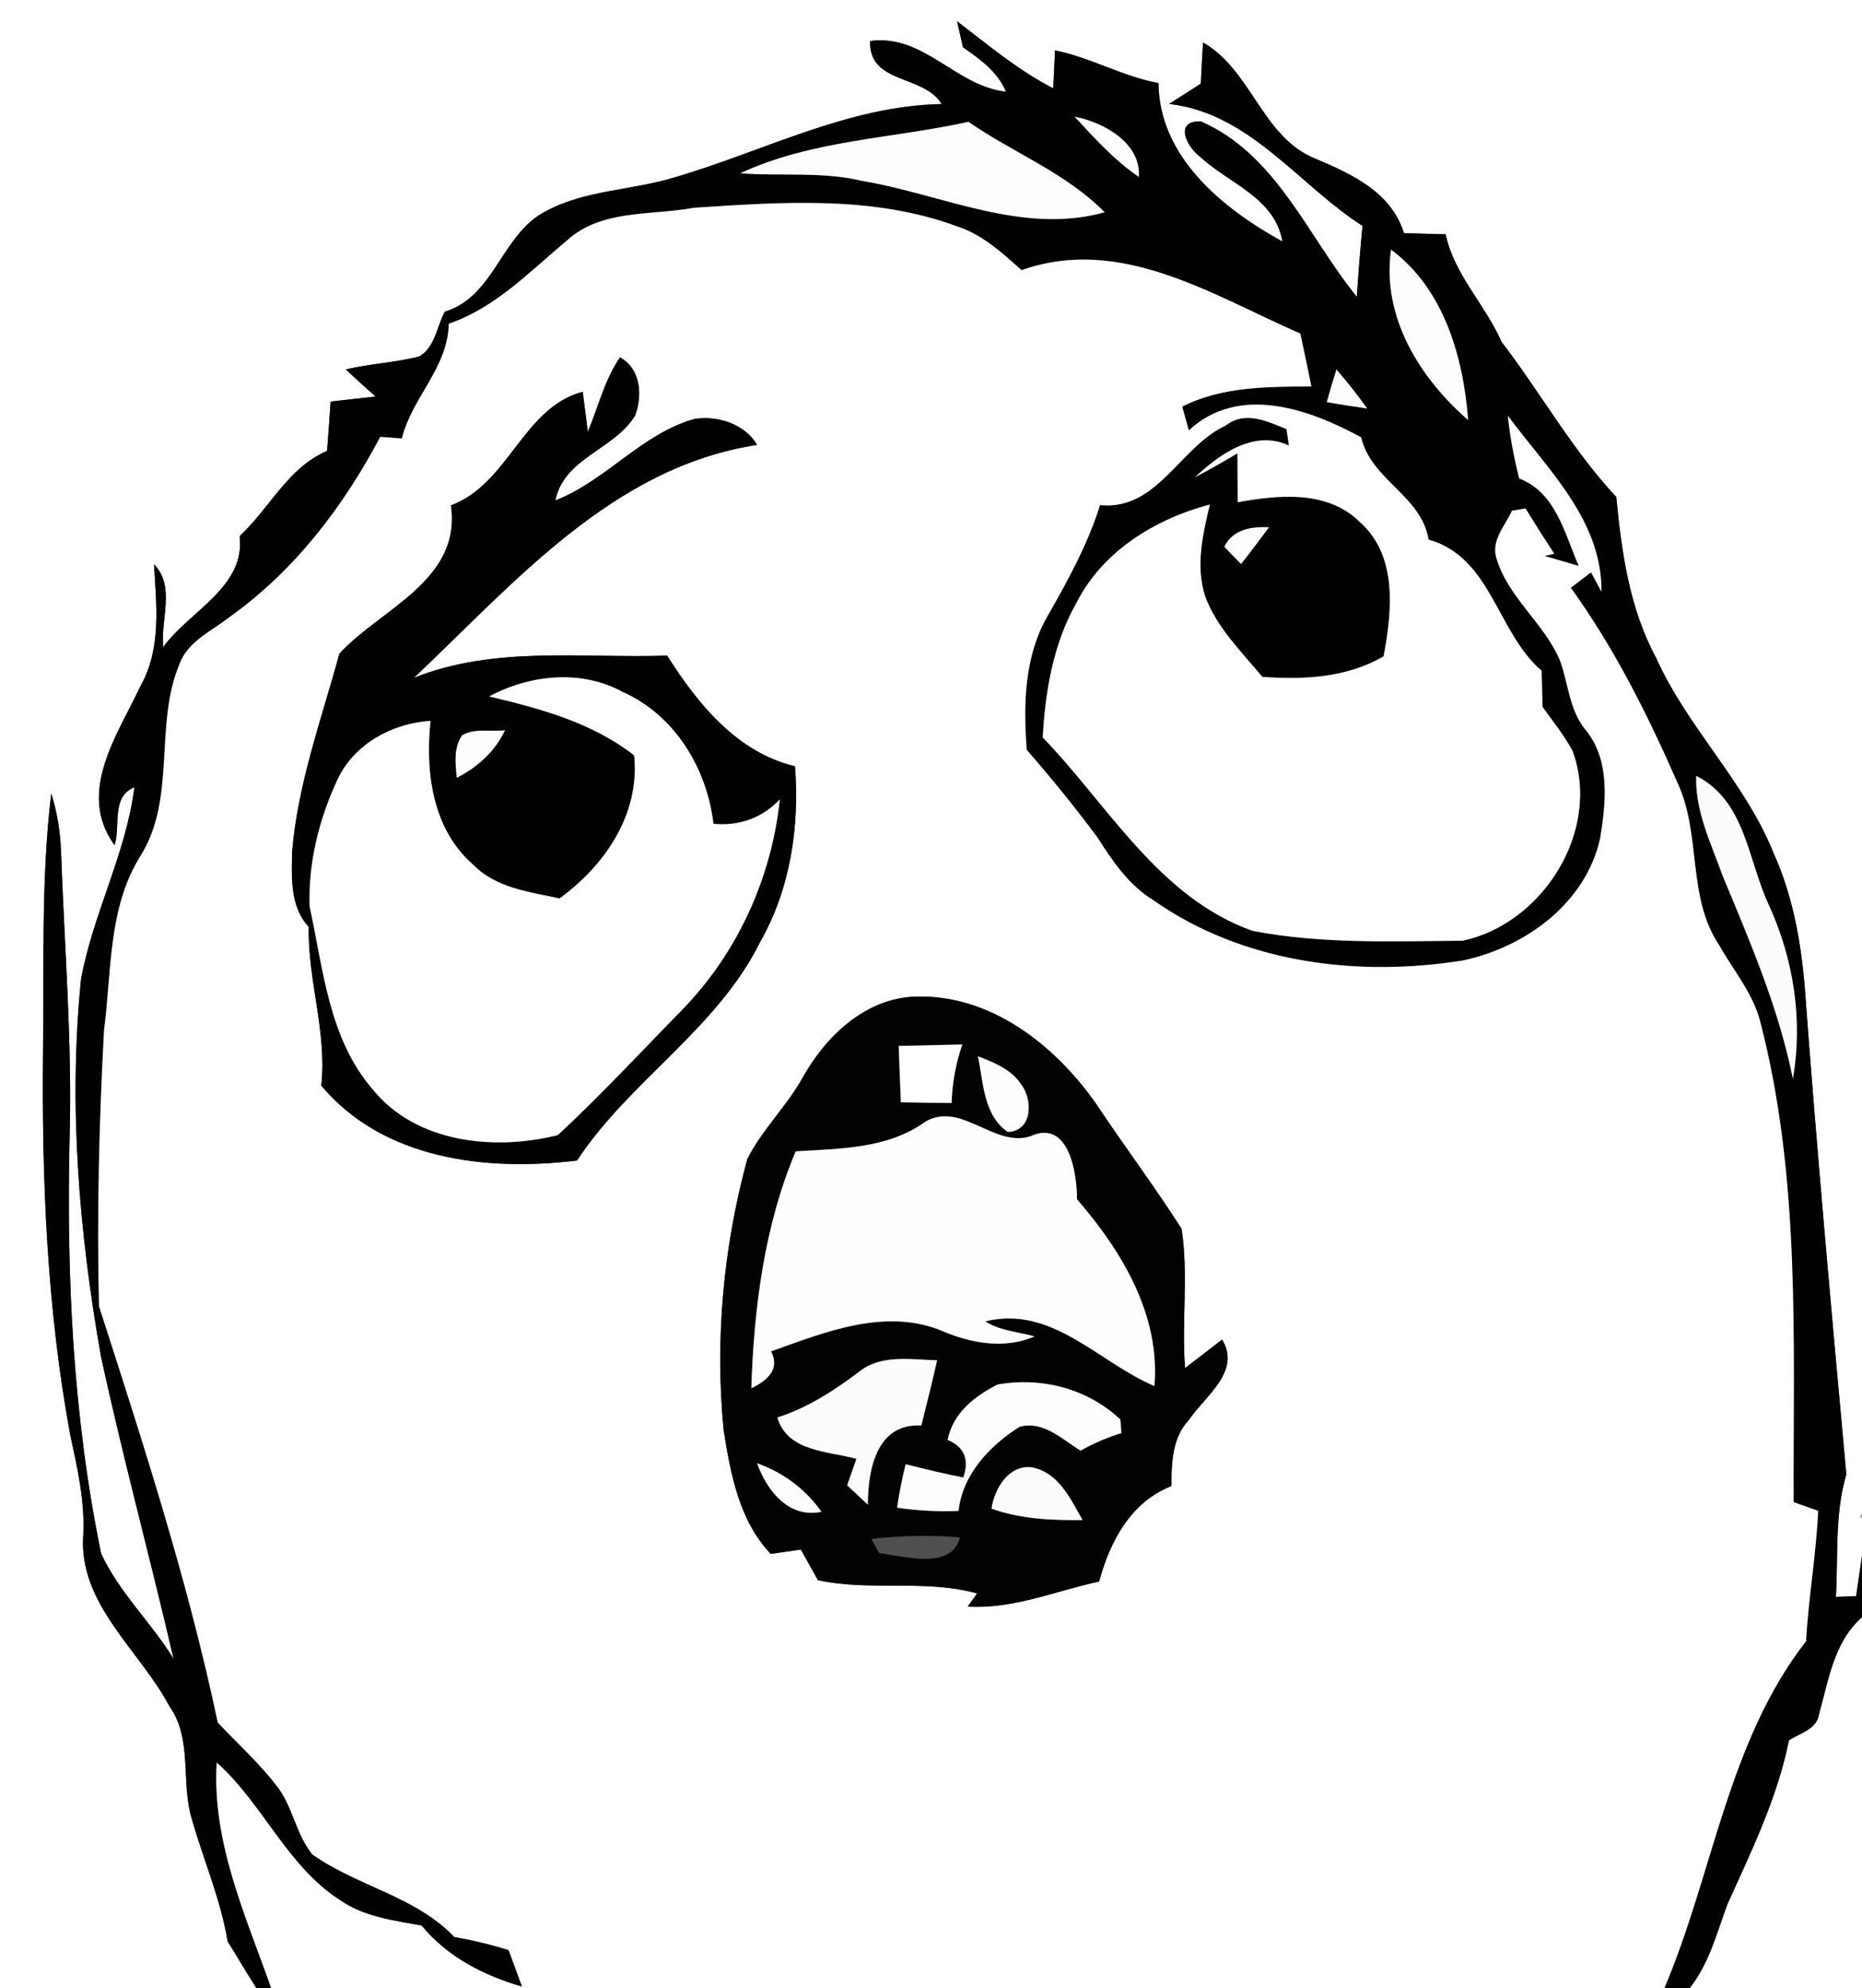 <?xml version="1.0" encoding="utf-8"?>
<!-- Generator: Adobe Illustrator 15.0.2, SVG Export Plug-In . SVG Version: 6.00 Build 0)  -->
<!DOCTYPE svg PUBLIC "-//W3C//DTD SVG 1.1//EN" "http://www.w3.org/Graphics/SVG/1.1/DTD/svg11.dtd">
<svg version="1.1" id="Layer_1" xmlns="http://www.w3.org/2000/svg" xmlns:xlink="http://www.w3.org/1999/xlink" x="0px" y="0px"
	 width="177px" height="189px" viewBox="0 0 177 189" enable-background="new 0 0 177 189" xml:space="preserve">
<rect x="0" y="0" width="177" height="189" fill="#333333" stroke="none"/>
<path fill="#FFFFFF" d="M0,0h177v143.859c-0.05,0.101-0.15,0.32-0.2,0.431l0.2-0.12v3.73c-0.141,0.959-0.42,2.869-0.561,3.83
	l-1.92,0.06c0.221-3.899-0.129-7.851,0.99-11.649c-1.41-15.4-2.81-30.811-3.949-46.241c-0.36-4.37-1.141-8.76-2.961-12.79
	c-2.72-6.79-8.209-11.95-11.189-18.61c-2.53-4.7-3.27-10.03-3.77-15.26c-4.201-4.49-7.181-9.89-10.91-14.75
	c-1.541-3.54-4.5-6.36-5.311-10.22c-1.32-0.03-2.641-0.06-3.96-0.1c-1.2-3.89-4.92-5.6-8.36-7.06c-5.14-2.03-6.09-8.41-10.74-11.07
	c-0.08,1.3-0.149,2.61-0.209,3.91c-1.01,0.64-2.01,1.29-3.01,1.93c7.659,0.86,12.289,7.69,18.379,11.59
	c-0.22,2.24-0.39,4.5-0.539,6.75c-4.681-5.75-7.631-13.54-14.851-16.689c-2.64-0.03-1.22,2.52-0.06,3.36
	c2.75,2.56,7.119,3.89,7.84,8.07c-5.66-3.11-11.721-8.01-11.79-15.06c-3.41-0.63-6.44-2.43-9.83-3.11c-0.04,0.9-0.13,2.71-0.17,3.61
	c-3.32-1.71-6.19-4.12-9.14-6.38c0.14,0.62,0.42,1.86,0.56,2.47c1.63,1.14,3.3,2.32,4.09,4.229C90.85,8.2,87.82,3.2,82.71,3.9
	c-0.11,4.14,5.04,3.13,6.81,5.99c-8.979,0.18-16.979,4.53-25.43,6.98c-3.99,1.23-8.36,1.17-12.11,3.16c-4.32,2.12-4.89,8.14-9.7,9.6
	c-0.76,1.42-0.93,3.4-2.42,4.25c-2.3,0.6-4.69,0.68-6.99,1.24c0.93,0.87,1.88,1.73,2.84,2.57c-1.43,0.16-2.85,0.32-4.28,0.48
	c-0.1,1.56-0.22,3.12-0.34,4.69c-3.75,1.61-5.44,5.45-8.31,8.09c0.58,4.87-4.8,7.14-7.26,10.55c-0.29-2.55,1.19-5.77-0.88-7.86
	c0.23,3.88,0.72,8-1.27,11.54c-2.18,4.66-6.13,10.13-2.48,15.16c0.59-1.81-0.36-4.6,1.89-5.52c-0.8,6.34-3.95,12.04-5.08,18.28
	c-1.2,11.94-0.19,24,1.89,35.78c2.08,9.65,4.69,19.181,6.91,28.8c-2.12-3.46-5.19-6.32-6.89-10.02
	c-2.68-13.03-3.31-26.41-2.99-39.69c0.24-9.02-0.5-18.03-0.82-27.04c-0.07-1.86-0.36-3.72-0.93-5.5C3.89,83.58,4.2,91.81,4.09,100
	c-0.12,12.17,0.37,24.4,2.59,36.391c0.68,3.159,1.42,6.35,1.23,9.609c-0.41,6.51,5.38,10.87,8.19,16.17
	c2.26,3.189,1.05,7.27,2.16,10.811c1.1,3.859,2.73,7.569,3.38,11.55c0.93,1.479,1.8,3,2.75,4.47H0V0z"/>
<path fill="#010101" d="M90.98,2.02c2.949,2.26,5.819,4.67,9.14,6.38c0.04-0.9,0.13-2.71,0.17-3.61c3.39,0.68,6.42,2.48,9.83,3.11
	c0.069,7.05,6.13,11.95,11.79,15.06c-0.721-4.18-5.09-5.51-7.84-8.07c-1.16-0.84-2.58-3.39,0.06-3.36
	c7.22,3.15,10.17,10.939,14.851,16.689c0.149-2.25,0.319-4.51,0.539-6.75c-6.09-3.9-10.72-10.729-18.379-11.59
	c1-0.64,2-1.29,3.01-1.93c0.06-1.3,0.129-2.61,0.209-3.91c4.65,2.66,5.601,9.04,10.74,11.07c3.44,1.46,7.16,3.17,8.36,7.06
	c1.319,0.04,2.64,0.07,3.96,0.1c0.811,3.86,3.77,6.68,5.311,10.22c3.729,4.86,6.709,10.26,10.91,14.75
	c0.5,5.229,1.239,10.56,3.77,15.26c2.98,6.66,8.47,11.82,11.189,18.61c1.82,4.03,2.601,8.42,2.961,12.79
	c1.14,15.43,2.539,30.84,3.949,46.241c-1.119,3.799-0.77,7.75-0.99,11.649l1.92-0.06c0.141-0.961,0.42-2.871,0.561-3.83v5.83
	c-2.689,2.399-3.15,5.949-4.08,9.22c-0.21,1.46-1.83,1.79-2.859,2.489c-1.09,5.451-3.561,10.521-5.84,15.561
	c-1.021,2.74-1.74,5.67-3.611,8H158.2c4.649-10.91,6.021-23.42,13.479-33c0.23-4.141,0.961-8.24,1.15-12.391
	c-0.58-0.209-1.75-0.619-2.33-0.829c-0.061-15.28,0.7-30.83-3.2-45.761c-0.71-2.669-2.55-4.81-3.88-7.18
	c-3.09-4.6-1.66-10.53-3.97-15.45c-2.82-6.44-6.011-12.81-10.13-18.52c0.64-0.49,1.279-0.98,1.92-1.47l0.99,1.85
	c0.06-6.84-5.15-11.65-8.9-16.74c0.199,2.021,0.59,4.01,1.08,5.97c3.51,1.36,4.311,5.24,5.66,8.31c-0.801-0.23-2.42-0.7-3.23-0.94
	l0.9-0.22c-0.93-1.42-1.84-2.85-2.73-4.3c-0.32,0.05-0.97,0.17-1.289,0.22c-0.641,1.41-1.98,2.8-1.49,4.46
	c1.08,3.74,4.51,6.18,6.029,9.71c0.83,2.2,0.891,4.72,2.42,6.61c2.41,2.87,1.99,6.93,1.42,10.38c-1.379,6.16-7.09,10.31-13.01,11.58
	c-10.07,1.62-20.99,0.25-29.48-5.74c-2.319-1.42-3.859-3.71-5.299-5.96c-2.121-2.86-4.371-5.63-6.711-8.31
	c-0.33-4.311-0.24-8.88,1.98-12.73c1.939-3.38,3.811-6.81,4.99-10.54c5.47,0.55,7.58-5.57,11.979-7.58
	c1.81-1.41,3.921-0.38,5.74,0.36c0.08,0.52,0.149,1.04,0.229,1.56c-3.289-1.56-6.609,0.83-8.93,3.02c1.36-0.72,2.71-1.48,4.04-2.28
	c0.011,1.55,0.011,3.1,0.021,4.65c3.879-0.7,8.52-1.17,11.59,1.86c3.65,3.22,3.09,8.5,2.279,12.79c-3.5,2.04-7.58,2.23-11.52,1.95
	c-2-2.41-4.35-4.69-5.45-7.69c-0.909-2.86-0.22-5.87,0.46-8.7c-5.25,1.41-10.21,4.44-12.72,9.42c-2.181,3.87-2.931,8.34-3.17,12.73
	c6.25,6.46,11.021,15.2,19.94,18.38c6.549,1.27,13.319,0.99,19.959,0.94c7.631-1.59,13.25-10.49,10.461-18.06
	c-0.811-1.49-1.881-2.81-2.851-4.18c-0.021-1.14-0.05-2.28-0.08-3.42c-4.271-3.66-4.76-10.78-10.75-12.47
	c-0.68-4.18-5.46-5.65-6.409-9.72c-4.94-2.69-11.621-5.08-16.381-0.66c-0.21-0.75-0.42-1.5-0.63-2.26c3.8-1.93,8.13-1.88,12.28-1.92
	c-0.34-1.68-0.689-3.35-1.051-5.02c-8.31-3.63-17.08-9.37-26.5-6.03c-1.859-1.65-3.729-3.4-6.159-4.17
	c-7.96-2.95-16.67-2.3-24.99-1.76c-4.07,0.76-8.78,0.11-12.07,3.11c-3.53,2.95-6.77,6.38-11.23,7.91c-0.07,4.17-3.5,7.02-4.46,10.91
	c-0.51-0.04-1.54-0.12-2.05-0.16c-3.51,6.65-8.17,12.75-14.34,17.14c-1.69,1.33-3.94,2.28-4.74,4.44
	c-2.46,5.84-0.25,12.8-3.75,18.31c-3.06,4.92-2.7,10.96-3.43,16.5c-0.47,8.73-0.69,17.5-0.48,26.24
	c4.2,13.05,8.46,26.14,11.29,39.58c1.89,2.01,3.96,3.869,5.64,6.069c1.51,1.94,1.8,4.58,3.36,6.47c4.26,3.03,9.77,3.95,13.49,7.84
	c1.74,0.311,3.47,0.711,5.16,1.25c0.32,0.871,0.96,2.61,1.28,3.48c-3.65-1.06-7.1-2.82-9.55-5.8c-2.63-0.49-5.42-0.82-7.69-2.38
	c-5.09-3.23-7.38-9.19-11.79-13.13c-0.47,7.54,2.74,14.53,5.19,21.47h-1.4c-0.95-1.47-1.82-2.99-2.75-4.47
	c-0.65-3.98-2.28-7.69-3.38-11.55c-1.11-3.541,0.1-7.621-2.16-10.811c-2.81-5.3-8.6-9.66-8.19-16.17c0.19-3.26-0.55-6.45-1.23-9.609
	C4.46,124.4,3.97,112.17,4.09,100c0.11-8.19-0.2-16.42,0.78-24.57c0.57,1.78,0.86,3.64,0.93,5.5c0.32,9.01,1.06,18.02,0.82,27.04
	c-0.32,13.28,0.31,26.66,2.99,39.69c1.7,3.699,4.77,6.56,6.89,10.02c-2.22-9.619-4.83-19.149-6.91-28.8
	C7.51,117.1,6.5,105.04,7.7,93.1c1.13-6.24,4.28-11.94,5.08-18.28c-2.25,0.92-1.3,3.71-1.89,5.52c-3.65-5.03,0.3-10.5,2.48-15.16
	c1.99-3.54,1.5-7.66,1.27-11.54c2.07,2.09,0.59,5.31,0.88,7.86c2.46-3.41,7.84-5.68,7.26-10.55c2.87-2.64,4.56-6.48,8.31-8.09
	c0.12-1.57,0.24-3.13,0.34-4.69c1.43-0.16,2.85-0.32,4.28-0.48c-0.96-0.84-1.91-1.7-2.84-2.57c2.3-0.56,4.69-0.64,6.99-1.24
	c1.49-0.85,1.66-2.83,2.42-4.25c4.81-1.46,5.38-7.48,9.7-9.6c3.75-1.99,8.12-1.93,12.11-3.16c8.45-2.45,16.45-6.8,25.43-6.98
	C87.75,7.03,82.6,8.04,82.71,3.9c5.11-0.7,8.14,4.3,12.92,4.82c-0.79-1.91-2.46-3.09-4.09-4.229C91.4,3.88,91.12,2.64,90.98,2.02
	 M102.15,11.09c1.899,2.05,3.789,4.15,6.109,5.73C108.49,13.6,104.91,11.62,102.15,11.09 M70.37,16.47
	c3.86,0.3,7.81-0.189,11.61,0.73c7.629,1.28,15.161,5.15,23.03,2.98c-3.689-3.76-8.689-5.64-12.949-8.6
	C84.83,13.18,77.18,13.3,70.37,16.47 M132.23,23.73c-0.9,6.38,2.699,12.17,7.33,16.2C139.109,33.96,137.26,27.45,132.23,23.73
	 M127.04,35.12c-0.33,1.03-0.63,2.07-0.92,3.11c1.28,0.22,2.56,0.41,3.84,0.6C129.05,37.55,128.08,36.31,127.04,35.12 M116.38,51.97
	c0.521,0.55,1.05,1.1,1.591,1.64c0.92-1.14,1.779-2.32,2.659-3.49C118.939,50.04,117.2,50.31,116.38,51.97 M161.24,73.75
	c-0.12,3.34,1.41,6.4,2.5,9.47c2.619,6.29,5.34,12.601,6.689,19.32c0.98-5.61,0.061-11.38-2.289-16.53
	C166.141,81.75,165.93,76.11,161.24,73.75z"/>
<path fill="#FEFEFE" d="M102.15,11.09c2.76,0.53,6.34,2.51,6.109,5.73C105.939,15.24,104.05,13.14,102.15,11.09z"/>
<path fill="#FDFDFD" d="M70.37,16.47c6.81-3.17,14.46-3.29,21.69-4.89c4.26,2.96,9.26,4.84,12.949,8.6
	c-7.869,2.17-15.4-1.7-23.03-2.98C78.18,16.28,74.23,16.77,70.37,16.47z"/>
<path fill="#FFFFFF" d="M53.89,22.86c3.29-3,8-2.35,12.07-3.11c8.32-0.54,17.03-1.19,24.99,1.76c2.43,0.771,4.3,2.521,6.159,4.17
	c9.42-3.34,18.19,2.4,26.5,6.03c0.361,1.67,0.711,3.34,1.051,5.02c-4.15,0.04-8.48-0.01-12.28,1.92c0.21,0.76,0.42,1.51,0.63,2.26
	c4.76-4.42,11.44-2.03,16.381,0.66c0.949,4.07,5.729,5.54,6.409,9.72c5.99,1.69,6.479,8.81,10.75,12.47
	c0.03,1.14,0.06,2.28,0.08,3.42c0.97,1.37,2.04,2.69,2.851,4.18c2.789,7.57-2.83,16.47-10.461,18.06
	c-6.64,0.05-13.41,0.33-19.959-0.94c-8.92-3.18-13.69-11.92-19.94-18.38c0.239-4.39,0.989-8.86,3.17-12.73
	c2.51-4.98,7.47-8.01,12.72-9.42c-0.68,2.83-1.369,5.84-0.46,8.7c1.101,3,3.45,5.28,5.45,7.69c3.939,0.28,8.02,0.09,11.52-1.95
	c0.811-4.29,1.371-9.57-2.279-12.79c-3.07-3.03-7.711-2.56-11.59-1.86c-0.01-1.55-0.01-3.1-0.021-4.65
	c-1.33,0.8-2.68,1.56-4.04,2.28c2.32-2.19,5.641-4.58,8.93-3.02c-0.08-0.52-0.149-1.04-0.229-1.56c-1.819-0.74-3.931-1.77-5.74-0.36
	c-4.399,2.01-6.51,8.13-11.979,7.58c-1.18,3.73-3.051,7.16-4.99,10.54c-2.221,3.85-2.311,8.42-1.98,12.73
	c2.34,2.68,4.59,5.45,6.711,8.31c1.439,2.25,2.979,4.54,5.299,5.96c8.49,5.99,19.41,7.36,29.48,5.74
	c5.92-1.27,11.631-5.42,13.01-11.58c0.57-3.45,0.99-7.51-1.42-10.38c-1.529-1.89-1.59-4.41-2.42-6.61
	c-1.52-3.53-4.949-5.97-6.029-9.71c-0.49-1.66,0.85-3.05,1.49-4.46c0.319-0.05,0.969-0.17,1.289-0.22
	c0.891,1.45,1.801,2.88,2.73,4.3l-0.9,0.22c0.811,0.24,2.43,0.71,3.23,0.94c-1.35-3.07-2.15-6.95-5.66-8.31
	c-0.49-1.96-0.881-3.95-1.08-5.97c3.75,5.09,8.96,9.9,8.9,16.74l-0.99-1.85c-0.641,0.49-1.28,0.98-1.92,1.47
	c4.119,5.71,7.31,12.08,10.13,18.52c2.31,4.92,0.88,10.85,3.97,15.45c1.33,2.37,3.17,4.51,3.88,7.18
	c3.9,14.931,3.14,30.48,3.2,45.761c0.58,0.21,1.75,0.62,2.33,0.829c-0.189,4.15-0.92,8.25-1.15,12.391
	c-7.459,9.58-8.83,22.09-13.479,33H25.79c-2.45-6.939-5.66-13.93-5.19-21.47c4.41,3.939,6.7,9.899,11.79,13.13
	c2.27,1.56,5.06,1.89,7.69,2.38c2.45,2.979,5.9,4.74,9.55,5.8c-0.32-0.87-0.96-2.609-1.28-3.48c-1.69-0.539-3.42-0.939-5.16-1.25
	c-3.72-3.89-9.23-4.81-13.49-7.84c-1.56-1.89-1.85-4.529-3.36-6.47c-1.68-2.2-3.75-4.06-5.64-6.069
	c-2.83-13.44-7.09-26.53-11.29-39.58c-0.21-8.74,0.01-17.51,0.48-26.24c0.73-5.54,0.37-11.58,3.43-16.5
	c3.5-5.51,1.29-12.47,3.75-18.31c0.8-2.16,3.05-3.11,4.74-4.44c6.17-4.39,10.83-10.49,14.34-17.14c0.51,0.04,1.54,0.12,2.05,0.16
	c0.96-3.89,4.39-6.74,4.46-10.91C47.12,29.24,50.36,25.81,53.89,22.86 M55.88,41.04c-0.12-0.95-0.37-2.85-0.49-3.8
	c-5.7,1.52-7,8.729-12.52,10.8c1.02,7.16-6.69,9.81-10.61,14.1c-1.69,6.21-3.95,12.35-4.49,18.81c-0.05,2.44-0.21,5.24,1.58,7.15
	c-0.11,5.09,1.75,9.99,1.19,15.089c5.92,7.051,15.7,8.17,24.31,7.121c5-7.601,13.34-12.521,17.42-20.801
	c2.87-5.04,3.74-10.94,3.3-16.67c-5.51-1.32-9.27-5.95-12.15-10.52c-8.04,0.27-16.39-0.96-24.07,2.11
	c9.52-9.01,18.91-20.05,32.62-22.14c-1.19-2.01-3.78-2.82-5.98-2.46c-5.03,1.43-8.39,5.87-13.2,7.74c0.83-4.06,5.58-4.81,7.57-8.05
	c0.73-1.9,0.57-4.45-1.42-5.55C57.46,36.12,56.88,38.67,55.88,41.04 M76.28,102.47c-1.52,2.72-3.84,4.921-5.24,7.7
	c-2.28,8.36-3.09,17.141-2.25,25.78c0.66,4.14,1.47,8.61,4.48,11.75c0.72-0.101,2.15-0.31,2.86-0.41c0.54,0.97,1.08,1.94,1.62,2.91
	c4.99,1.08,10.19-0.11,15.13,1.26l-0.89,1.25c4.35,0.26,8.33-1.49,12.49-2.38c1.029-3.8,2.99-7.55,6.859-9.07
	c0.03-2.199,0.07-4.6,1.689-6.31c1.511-2.24,4.99-4.601,3.141-7.62c-1.17,0.91-2.34,1.811-3.52,2.71
	c-0.34-4.399,0.34-8.89-0.33-13.24c-2.6-4.069-5.5-7.93-8.17-11.94c-3.92-5.56-9.99-10.339-17.11-10.129
	C82.25,94.88,78.49,98.5,76.28,102.47z"/>
<path fill="#FDFDFD" d="M132.23,23.73c5.029,3.72,6.879,10.23,7.33,16.2C134.93,35.9,131.33,30.11,132.23,23.73z"/>
<path fill="#010101" d="M55.88,41.04c1-2.37,1.58-4.92,3.06-7.07c1.99,1.1,2.15,3.65,1.42,5.55c-1.99,3.24-6.74,3.99-7.57,8.05
	c4.81-1.87,8.17-6.31,13.2-7.74c2.2-0.36,4.79,0.45,5.98,2.46c-13.71,2.09-23.1,13.13-32.62,22.14c7.68-3.07,16.03-1.84,24.07-2.11
	c2.88,4.57,6.64,9.2,12.15,10.52c0.44,5.73-0.43,11.63-3.3,16.67c-4.08,8.28-12.42,13.2-17.42,20.801
	c-8.61,1.049-18.39-0.07-24.31-7.121c0.56-5.1-1.3-10-1.19-15.089c-1.79-1.91-1.63-4.71-1.58-7.15c0.54-6.46,2.8-12.6,4.49-18.81
	c3.92-4.29,11.63-6.94,10.61-14.1c5.52-2.07,6.82-9.28,12.52-10.8C55.51,38.19,55.76,40.09,55.88,41.04 M46.5,66.2
	c4.86,1.15,9.78,2.48,13.78,5.6c0.57,5.59-2.76,10.44-7.09,13.6c-2.89-0.63-6.07-0.99-8.23-3.23c-3.87-3.35-4.55-8.84-4.03-13.65
	c-3.63,0.23-7.22,2.17-8.82,5.52c-1.77,3.76-2.82,7.95-2.68,12.12c1.31,5.98,1.8,12.529,6,17.39c4.15,5.13,11.6,5.841,17.59,4.351
	c4.11-3.811,7.94-7.95,11.87-11.961c5.23-5.399,8.45-12.489,9.24-19.959c-1.65,1.77-3.89,2.57-6.31,2.32
	c-0.61-5.26-3.69-10.34-8.63-12.53C55.24,63.61,50.37,64.12,46.5,66.2 M43.93,69.89c-0.83,1.19-0.64,2.68-0.51,4.04
	c1.97-1,3.63-2.49,4.59-4.52C46.67,69.58,45.14,69.18,43.93,69.89z"/>
<path fill="#FDFDFD" d="M127.04,35.12c1.04,1.19,2.01,2.43,2.92,3.71c-1.28-0.19-2.56-0.38-3.84-0.6
	C126.41,37.19,126.71,36.15,127.04,35.12z"/>
<path fill="#FDFDFD" d="M116.38,51.97c0.82-1.66,2.56-1.93,4.25-1.85c-0.88,1.17-1.739,2.35-2.659,3.49
	C117.43,53.07,116.9,52.52,116.38,51.97z"/>
<path fill="#FFFFFF" d="M46.5,66.2c3.87-2.08,8.74-2.59,12.69-0.43c4.94,2.19,8.02,7.27,8.63,12.53c2.42,0.25,4.66-0.55,6.31-2.32
	c-0.79,7.47-4.01,14.56-9.24,19.959c-3.93,4.011-7.76,8.15-11.87,11.961c-5.99,1.49-13.44,0.779-17.59-4.351
	c-4.2-4.86-4.69-11.41-6-17.39c-0.14-4.17,0.91-8.36,2.68-12.12c1.6-3.35,5.19-5.29,8.82-5.52c-0.52,4.81,0.16,10.3,4.03,13.65
	c2.16,2.24,5.34,2.6,8.23,3.23c4.33-3.16,7.66-8.01,7.09-13.6C56.28,68.68,51.36,67.35,46.5,66.2z"/>
<path fill="#FDFDFD" d="M43.93,69.89c1.21-0.71,2.74-0.31,4.08-0.48c-0.96,2.03-2.62,3.52-4.59,4.52
	C43.29,72.57,43.1,71.08,43.93,69.89z"/>
<path fill="#FCFCFC" d="M161.24,73.75c4.689,2.36,4.9,8,6.9,12.26c2.35,5.15,3.27,10.92,2.289,16.53
	c-1.35-6.72-4.07-13.03-6.689-19.32C162.65,80.15,161.12,77.09,161.24,73.75z"/>
<path fill="#020202" d="M76.28,102.47c2.21-3.97,5.97-7.59,10.76-7.74c7.12-0.21,13.19,4.57,17.11,10.129
	c2.67,4.011,5.57,7.871,8.17,11.94c0.67,4.351-0.01,8.841,0.33,13.24c1.18-0.899,2.35-1.8,3.52-2.71c1.85,3.02-1.63,5.38-3.141,7.62
	c-1.619,1.71-1.659,4.11-1.689,6.31c-3.869,1.521-5.83,5.271-6.859,9.07c-4.16,0.89-8.141,2.64-12.49,2.38l0.89-1.25
	c-4.94-1.37-10.14-0.18-15.13-1.26c-0.54-0.97-1.08-1.94-1.62-2.91c-0.71,0.101-2.14,0.31-2.86,0.41
	c-3.01-3.14-3.82-7.61-4.48-11.75c-0.84-8.64-0.03-17.42,2.25-25.78C72.44,107.391,74.76,105.189,76.28,102.47 M85.43,99.42
	c0.06,1.79,0.13,3.58,0.21,5.36c1.61,0.03,3.21,0.05,4.82,0.06c0.06-1.91,0.399-3.76,1.021-5.56
	C89.46,99.33,87.45,99.38,85.43,99.42 M92.96,100.4c0.53,2.49,0.511,5.609,2.851,7.199c2.41-0.119,2.369-3.17,1.219-4.58
	C96.08,101.609,94.471,100.99,92.96,100.4 M87.99,106.6c-3.57,2.61-8.14,2.57-12.35,2.84c-2.99,7.091-3.97,14.891-4.22,22.521
	c1.44-0.7,2.78-1.75,1.88-3.51c5.15-1.841,10.92-4.19,16.31-1.92c2.74,1.17,5.92,1.729,8.74,0.5c-1.57-0.44-3.289-0.53-4.689-1.431
	c6.359-1.56,10.77,3.9,16.08,6.15c0.57-6.78-3.11-12.84-7.36-17.76c0-2.53-0.8-7.66-4.44-5.98C94.5,109.1,91.38,104.67,87.99,106.6
	 M81.6,130.439c-2.37,1.78-4.87,3.391-7.71,4.301c0.97,3.27,4.8,3.18,7.52,3.93c-0.22,0.63-0.66,1.88-0.88,2.51
	c0.65,0.62,1.31,1.24,1.97,1.851c0-3.29,0.81-7.78,5.08-7.53c0.5-2.07,1.05-4.12,1.5-6.2C86.58,129.23,83.69,128.7,81.6,130.439
	 M94.8,131.609c-2.19,1.141-4.21,2.69-4.72,5.261c1.58,0.66,2.08,1.85,1.49,3.569c-1.84-0.359-3.66-0.799-5.48-1.26
	c-0.34,1.36-0.61,2.74-0.82,4.131c1.93,0.289,3.89,0.39,5.85,0.31c0.38-3.49,2.97-6.21,5.8-8c2.27-0.601,4.02,1.18,5.801,2.271
	c1.229-0.701,2.529-1.25,3.879-1.671c-0.02-0.319-0.07-0.97-0.1-1.29C103.37,131.98,99.01,130.859,94.8,131.609 M71.97,139.09
	c0.92,2.6,3.01,5.27,6.12,4.61C76.6,141.57,74.42,139.939,71.97,139.09 M94.25,143.4c2.76,1,5.75,1.119,8.66,1.09
	c-1.16-2.03-2.27-4.53-4.84-5.021C95.859,139.22,94.529,141.52,94.25,143.4 M82.84,146.28c0.19,0.329,0.56,1.01,0.74,1.34
	c2.35,0.3,6.9,1.649,7.66-1.49C88.44,145.92,85.63,145.96,82.84,146.28z"/>
<path fill="#FFFFFF" d="M85.43,99.42c2.02-0.04,4.03-0.09,6.05-0.14c-0.621,1.8-0.961,3.649-1.021,5.56
	c-1.61-0.01-3.21-0.029-4.82-0.06C85.56,103,85.49,101.21,85.43,99.42z"/>
<path fill="#FEFEFE" d="M92.96,100.4c1.511,0.59,3.12,1.209,4.069,2.619c1.15,1.41,1.191,4.461-1.219,4.58
	C93.471,106.01,93.49,102.891,92.96,100.4z"/>
<path fill="#FEFEFE" d="M87.99,106.6c3.39-1.93,6.51,2.5,9.949,1.41c3.641-1.68,4.44,3.45,4.44,5.98
	c4.25,4.92,7.931,10.979,7.36,17.76c-5.311-2.25-9.721-7.71-16.08-6.15c1.4,0.9,3.119,0.99,4.689,1.431c-2.82,1.229-6,0.67-8.74-0.5
	c-5.389-2.271-11.159,0.079-16.31,1.92c0.9,1.76-0.44,2.81-1.88,3.51c0.25-7.63,1.23-15.43,4.22-22.521
	C79.85,109.17,84.42,109.21,87.99,106.6z"/>
<path fill="#FCFCFC" d="M81.6,130.439c2.09-1.739,4.98-1.209,7.48-1.14c-0.45,2.08-1,4.13-1.5,6.2c-4.27-0.25-5.08,4.24-5.08,7.53
	c-0.66-0.61-1.32-1.23-1.97-1.851c0.22-0.63,0.66-1.88,0.88-2.51c-2.72-0.75-6.55-0.66-7.52-3.93
	C76.73,133.83,79.23,132.22,81.6,130.439z"/>
<path fill="#FDFDFD" d="M94.8,131.609c4.21-0.75,8.57,0.371,11.7,3.32c0.029,0.32,0.08,0.971,0.1,1.29
	c-1.35,0.421-2.649,0.97-3.879,1.671c-1.781-1.091-3.531-2.871-5.801-2.271c-2.83,1.79-5.42,4.51-5.8,8
	c-1.96,0.08-3.92-0.021-5.85-0.31c0.21-1.391,0.48-2.771,0.82-4.131c1.82,0.461,3.641,0.9,5.48,1.26
	c0.59-1.72,0.09-2.909-1.49-3.569C90.59,134.3,92.609,132.75,94.8,131.609z"/>
<path fill="#FDFDFD" d="M71.97,139.09c2.45,0.85,4.63,2.48,6.12,4.61C74.98,144.359,72.89,141.689,71.97,139.09z"/>
<path fill="#FBFBFB" d="M94.25,143.4c0.279-1.881,1.609-4.181,3.82-3.931c2.57,0.49,3.68,2.99,4.84,5.021
	C100,144.52,97.01,144.4,94.25,143.4z"/>
<path fill="#9B9B9B" d="M176.8,144.29c0.05-0.11,0.15-0.33,0.2-0.431v0.311L176.8,144.29z"/>
<path fill="#4F4F4F" d="M82.84,146.28c2.79-0.32,5.6-0.36,8.4-0.15c-0.76,3.14-5.31,1.79-7.66,1.49
	C83.4,147.29,83.03,146.609,82.84,146.28z"/>
<path fill="#FFFFFF" d="M172.92,162.95c0.93-3.271,1.391-6.82,4.08-9.22V189h-16.391c1.871-2.33,2.591-5.26,3.611-8
	c2.279-5.04,4.75-10.109,5.84-15.561C171.09,164.74,172.71,164.41,172.92,162.95z"/>
</svg>
